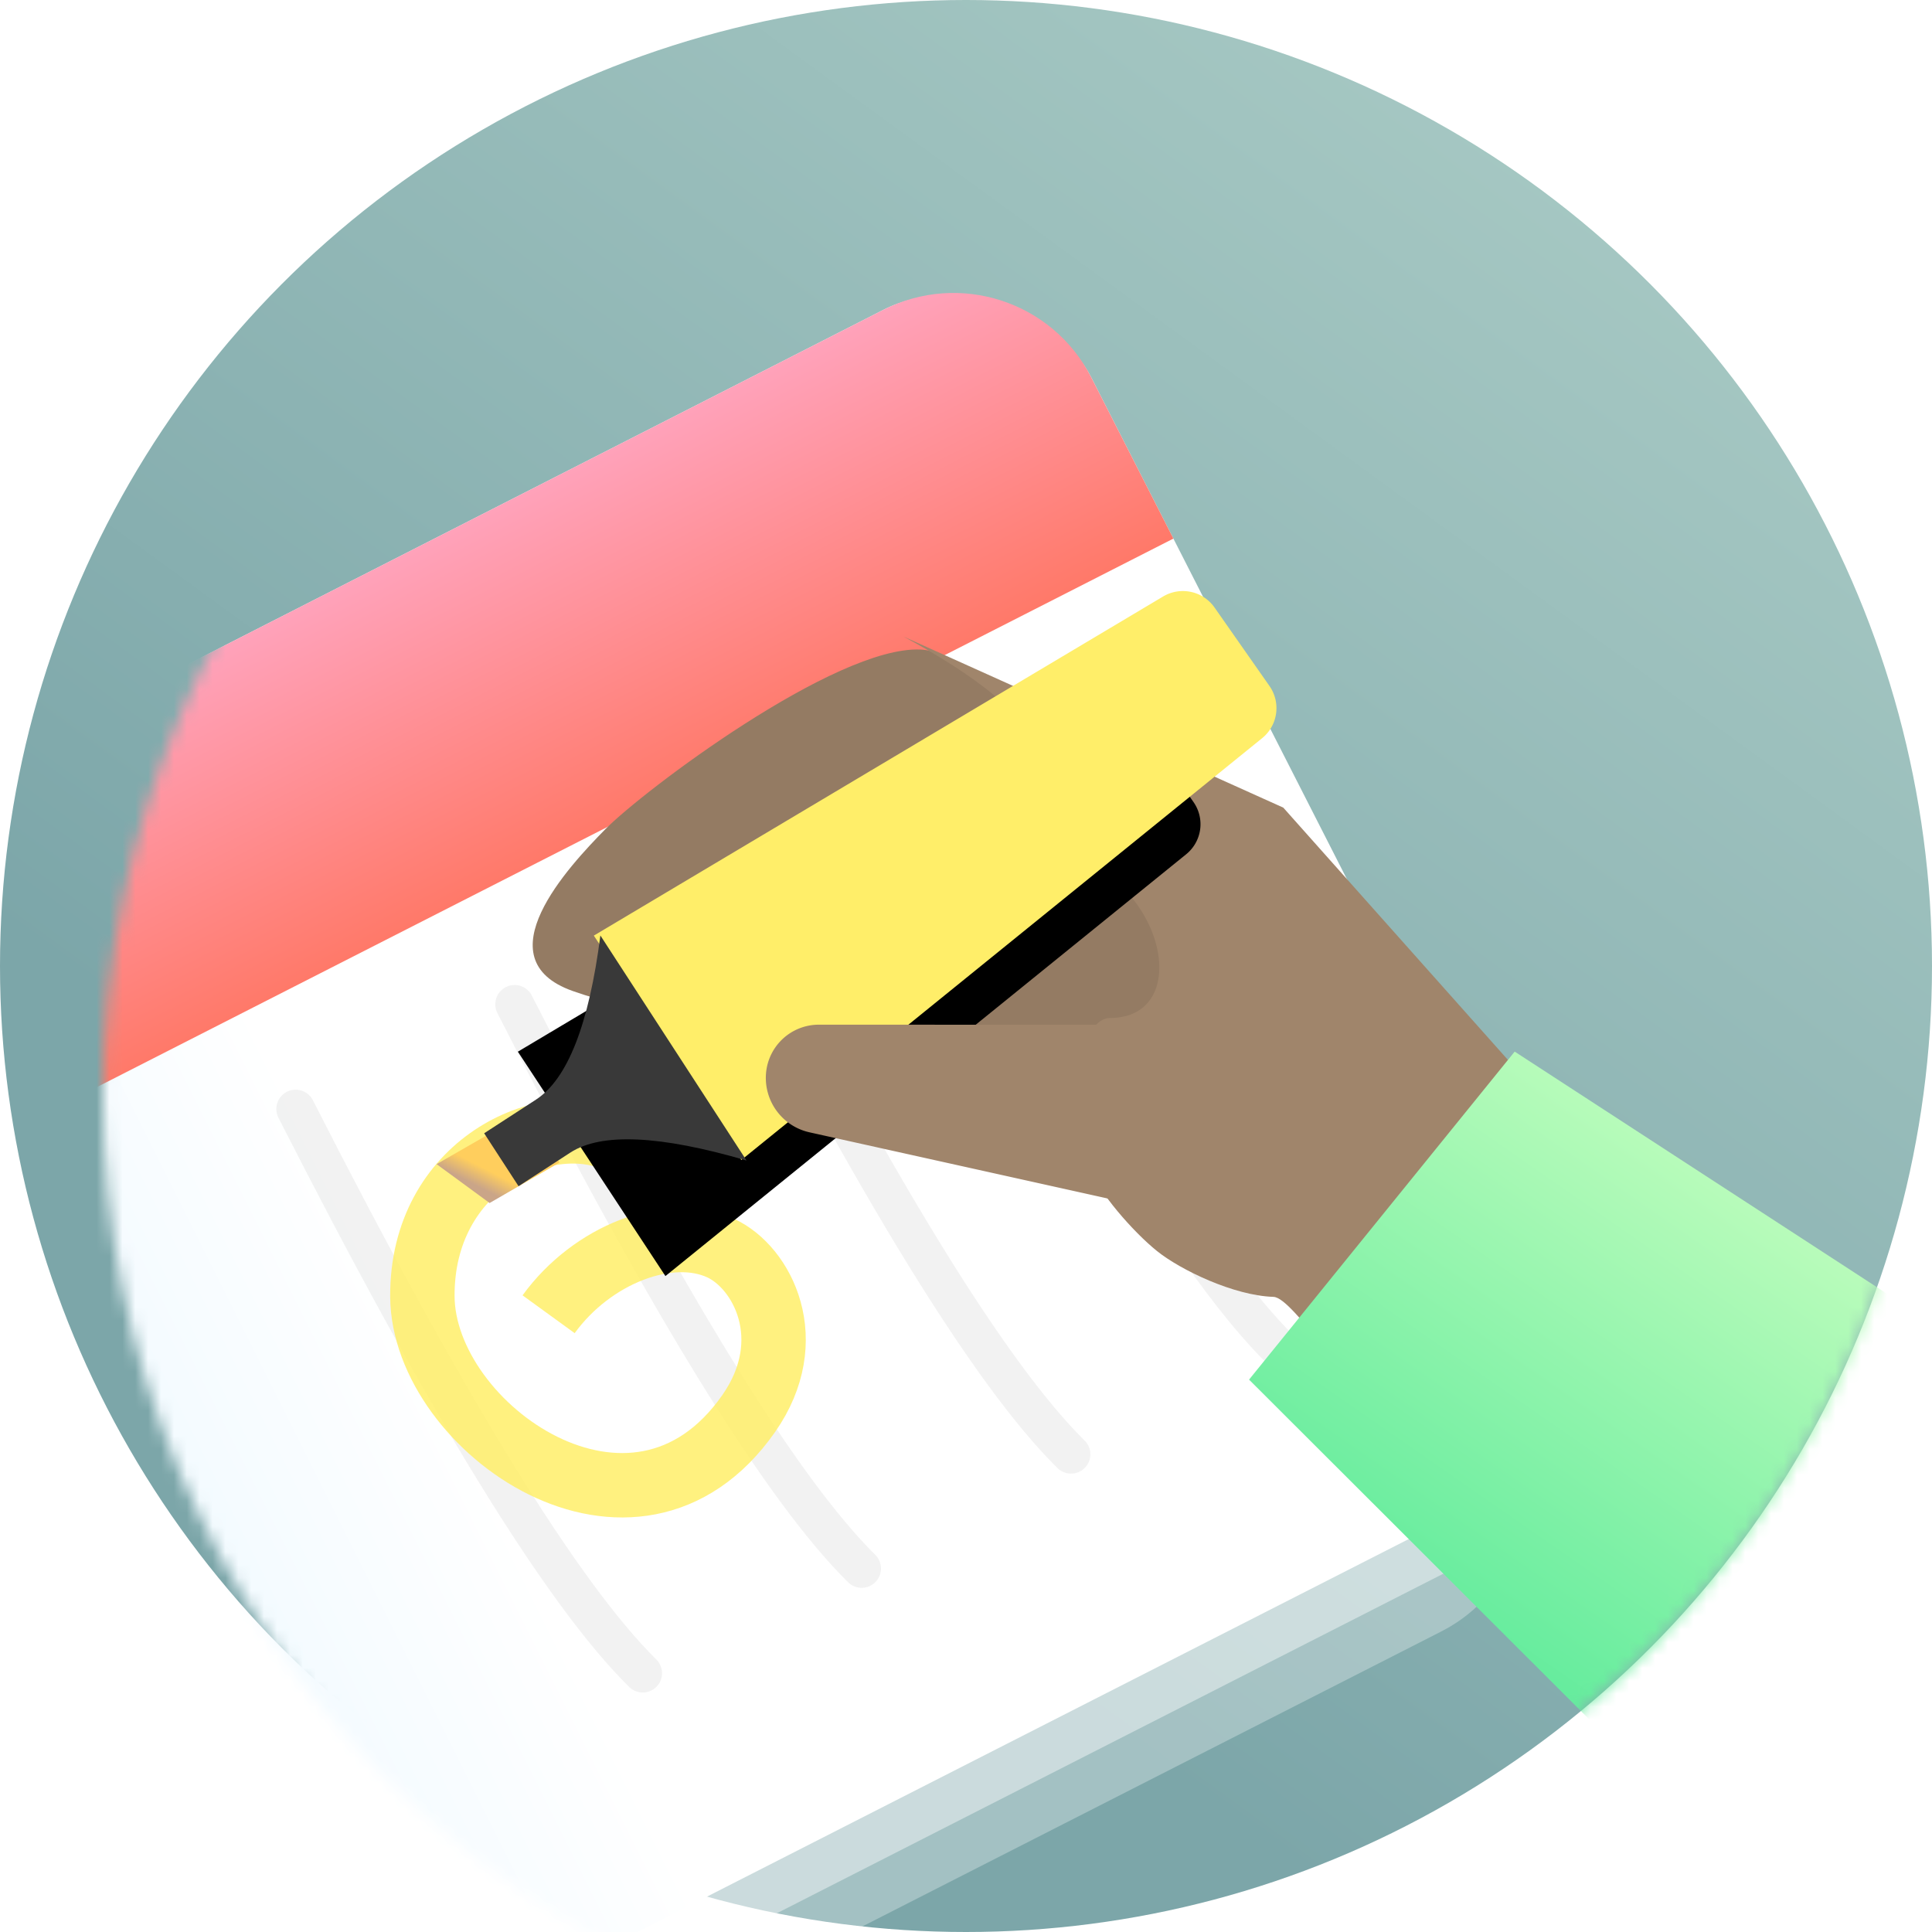 <svg xmlns="http://www.w3.org/2000/svg" xmlns:xlink="http://www.w3.org/1999/xlink" width="150" height="150" viewBox="0 0 150 150">
    <defs>
        <linearGradient id="b" x1="151.952%" x2="80.788%" y1="9.216%" y2="106.786%">
            <stop offset="0%" stop-color="#BBD9D0"/>
            <stop offset="100%" stop-color="#7CA6A9"/>
        </linearGradient>
        <circle id="a" cx="75" cy="75" r="75"/>
        <filter id="c" width="221.7%" height="222.3%" x="-53.4%" y="-52%" filterUnits="objectBoundingBox">
            <feOffset dx="8" dy="10" in="SourceAlpha" result="shadowOffsetOuter1"/>
            <feGaussianBlur in="shadowOffsetOuter1" result="shadowBlurOuter1" stdDeviation="21"/>
            <feColorMatrix in="shadowBlurOuter1" result="shadowMatrixOuter1" values="0 0 0 0 0.297 0 0 0 0 0.52 0 0 0 0 0.501 0 0 0 1 0"/>
            <feMerge>
                <feMergeNode in="shadowMatrixOuter1"/>
                <feMergeNode in="SourceGraphic"/>
            </feMerge>
        </filter>
        <linearGradient id="e" x1="0%" x2="22.34%" y1="50%" y2="50%">
            <stop offset="0%" stop-color="#F2FAFF"/>
            <stop offset="100%" stop-color="#FFF"/>
        </linearGradient>
        <linearGradient id="f" x1="50%" x2="50%" y1="0%" y2="100%">
            <stop offset="0%" stop-color="#FFA2BA"/>
            <stop offset="100%" stop-color="#FF7969"/>
        </linearGradient>
        <path id="h" d="M13.987 14.016L65.293 17.8a3 3 0 0 1 2.78 2.992v7.436a3 3 0 0 1-2.79 2.993l-51.904 3.636.608-20.84z"/>
        <filter id="g" width="217.2%" height="412.9%" x="-76.9%" y="-136.9%" filterUnits="objectBoundingBox">
            <feOffset dx="-10" dy="4" in="SourceAlpha" result="shadowOffsetOuter1"/>
            <feGaussianBlur in="shadowOffsetOuter1" result="shadowBlurOuter1" stdDeviation="9"/>
            <feColorMatrix in="shadowBlurOuter1" values="0 0 0 0 0.507 0 0 0 0 0.366 0 0 0 0 0.366 0 0 0 0.5 0"/>
        </filter>
        <linearGradient id="i" x1="100%" x2="0%" y1="15.59%" y2="29.07%">
            <stop offset="0%" stop-color="#CBFFC1"/>
            <stop offset="100%" stop-color="#56E998"/>
        </linearGradient>
        <linearGradient id="j" x1="24.073%" x2="35.12%" y1="75.402%" y2="59.329%">
            <stop offset="0%" stop-color="#CAA588"/>
            <stop offset="100%" stop-color="#FFCE5D"/>
        </linearGradient>
    </defs>
    <g fill="none" fill-rule="evenodd">
        <mask id="d" fill="#fff">
            <use xlink:href="#a"/>
        </mask>
        <use fill="url(#b)" xlink:href="#a"/>
        <g filter="url(#c)" mask="url(#d)">
            <g transform="rotate(-27 109.724 89.772)">
                <rect width="104.187" height="103.552" x=".14" y="7.54" fill="#FFF" opacity=".3" rx="12"/>
                <rect width="104.187" height="103.552" x="5.457" y="3.615" fill="#FFF" opacity=".426" rx="12"/>
                <rect width="104.187" height="103.552" x="8.128" fill="url(#e)" rx="12"/>
                <path fill="url(#f)" d="M20.128 0h80.187c6.628 0 12 5.373 12 12v14.047H8.128V12c0-6.627 5.373-12 12-12z"/>
                <path stroke="#979797" stroke-linecap="round" stroke-width="3" d="M31.49 34.569c-.016 25.866 1.358 42.953 4.123 51.262M50.325 35.043c-.017 25.866 1.358 42.954 4.123 51.263M68.835 34.523c-.017 25.866 1.358 42.954 4.123 51.262M87.009 34.66c-.016 25.867 1.358 42.955 4.123 51.263" opacity=".123"/>
                <path stroke="#FFEE69" stroke-width="5" d="M52.545 48.004c-3.779-4.708-14.315-5.136-18.9 4.006-4.584 9.143 4.806 26.861 18.448 19.596 6.156-3.28 6.113-9.643 3.884-12.45-2.709-3.413-9.094-4.09-14.223-1.473" opacity=".855"/>
            </g>
        </g>
        <g mask="url(#d)">
            <path fill="#947B63" d="M44.456 76.938c-7-2.482-.35-9.621 2.55-12.567 2.898-2.945 17.833-14.223 24.46-13.942 4.418.188 12.6 9.024 24.545 26.51l-3.434 6.069-24.302-1.705c-11.212-1.256-19.151-2.71-23.819-4.365z"/>
            <path fill="#A0856B" d="M117.199 82.43L99.633 62.703 70.143 49.42C81.585 55.57 84.44 61.125 78.708 66.08c10.853-1.231 15.024 12.96 7.439 12.96-2.83 0-4.712 11.382-1.718 11.382.836 2.143 3.562 5.229 5.399 6.708 1.836 1.478 5.984 3.464 9.037 3.558 1.648.05 5.87 7.833 9.305 7.142 6.75-1.358 15.435-8.61 12.725-16.02-.57-1.557-1.802-4.684-3.696-9.38z"/>
            <g transform="rotate(-35 123.012 -7.604)">
                <use fill="#000" filter="url(#g)" xlink:href="#h"/>
                <use fill="#FFEE69" xlink:href="#h"/>
            </g>
            <path fill="#A0856B" d="M59.474 83.324a4.114 4.114 0 0 1 4.1-3.768l22.302.005a7.573 7.573 0 0 1 7.572 7.573 6.075 6.075 0 0 1-7.392 5.93l-23.207-5.151a4.327 4.327 0 0 1-3.375-4.589z"/>
            <path fill="url(#i)" d="M100.826 32.408h32.77l11.603 111.11H89.223z" transform="rotate(-51 177.213 73.796)"/>
            <path fill="url(#j)" d="M.646 49.004l7.103-4.079 2.439 3.958-5.427 3.14z" transform="translate(33.251 41.38)"/>
            <path fill="#393939" d="M46.612 72.629L57.96 90.101c-6.724-1.965-11.283-2.17-13.677-.616l-4.023 2.612-2.67-4.11 4.024-2.613c2.447-1.59 4.114-5.838 5-12.745z"/>
        </g>
    </g>
</svg>
